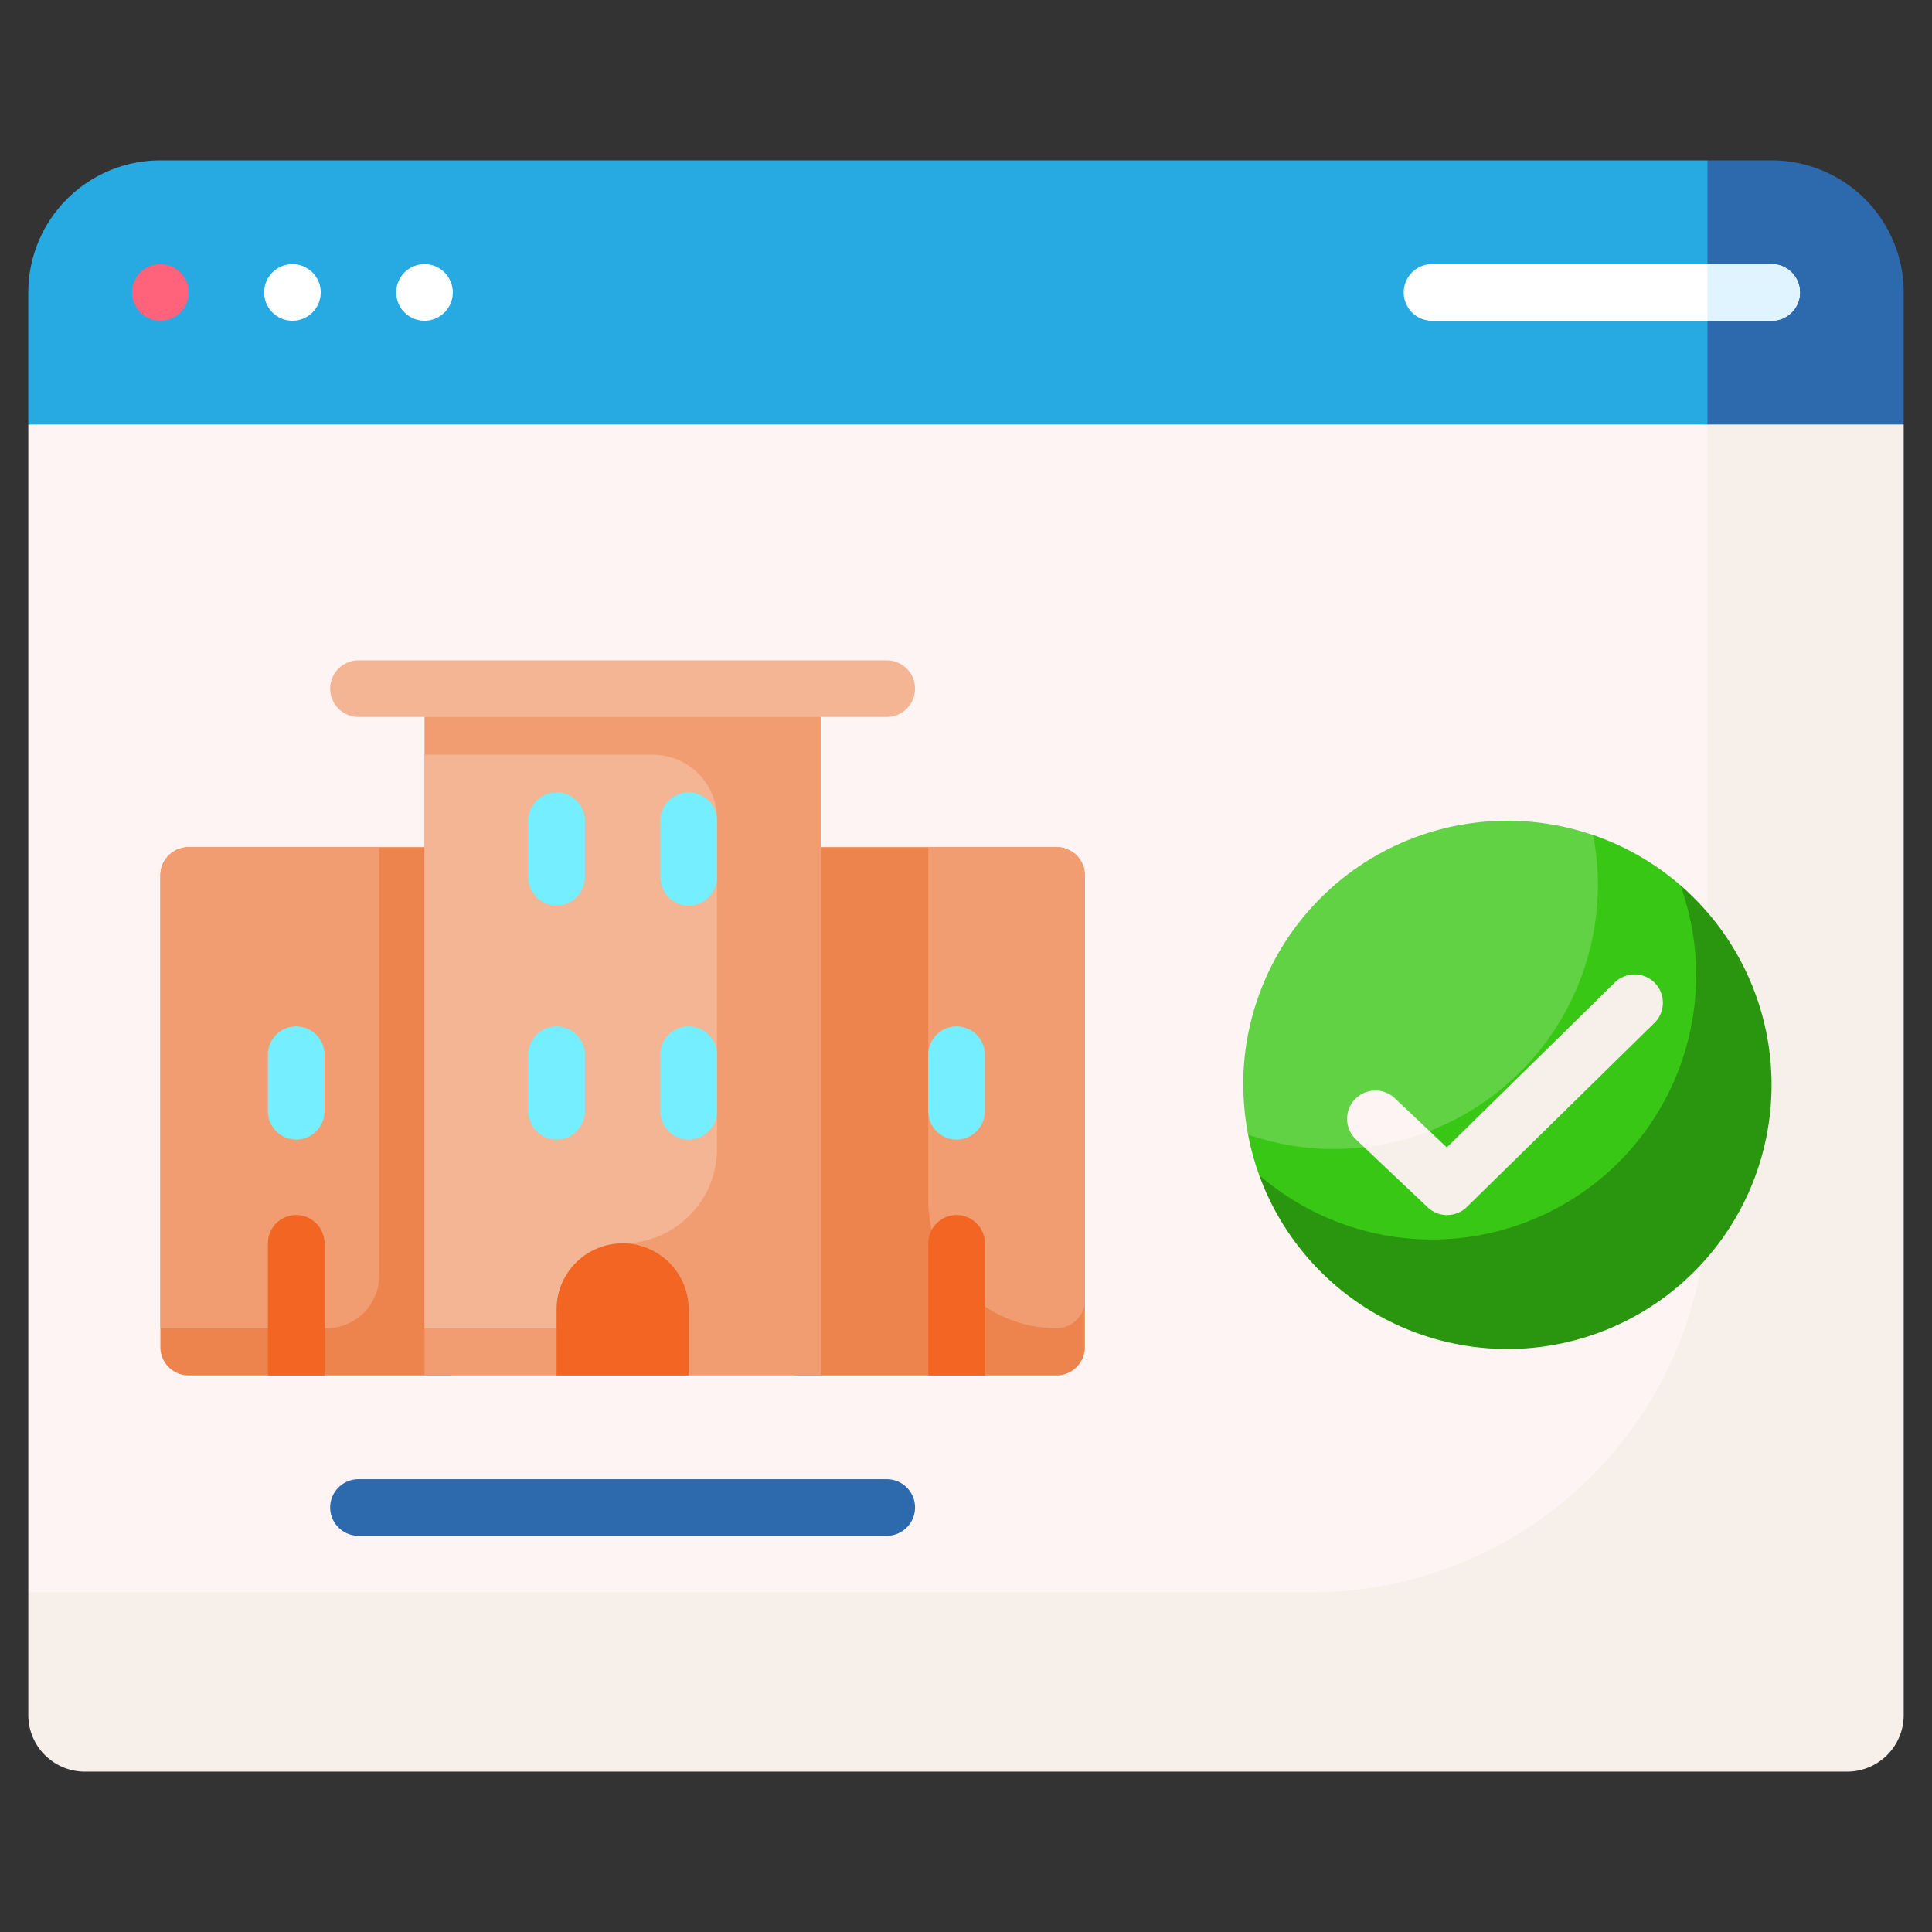 <svg height="512" viewBox="0 0 512 512" width="512" xmlns="http://www.w3.org/2000/svg"><rect x="0" y="0" width="512" height="512" fill="#333333" stroke="none"/><g id="_18_Booking" data-name="18 Booking"><g id="_18_Booking-2" data-name="18 Booking"><g id="Booking"><path d="m469.5 42.5h-17l-18 35 18 35 27.5 8 24.5-8v-35a35 35 0 0 0 -35-35z" fill="#2d69ad"/><path d="m7.5 422v32.5a15 15 0 0 0 15 15h467a15 15 0 0 0 15-15v-342h-52z" fill="#f6efea"/><path d="m7.5 77.5v35l248.5 27.5 196.5-27.5v-70h-410a35 35 0 0 0 -35 35z" fill="#27aae1"/><path d="m452.5 317v-204.5h-445v309.5h340a105 105 0 0 0 105-105z" fill="#fff4f4"/><circle cx="42.5" cy="77.5" fill="#ff637b" r="7.5"/><g fill="#fff"><circle cx="77.5" cy="77.5" r="7.5"/><circle cx="112.5" cy="77.5" r="7.5"/><path d="m469.5 85h-90a7.5 7.5 0 0 1 0-15h90a7.5 7.5 0 0 1 0 15z"/></g><path d="m469.5 85h-17v-15h17a7.5 7.5 0 0 1 0 15z" fill="#e0f4ff"/><g id="hotel"><path d="m210.5 224.5h69.5a7.5 7.5 0 0 1 7.5 7.5v125a7.5 7.5 0 0 1 -7.5 7.5h-69.5a0 0 0 0 1 0 0v-140a0 0 0 0 1 0 0z" fill="#ed844d"/><path d="m246 224.5h34a7.5 7.5 0 0 1 7.5 7.5v112.5a7.5 7.5 0 0 1 -7.5 7.5 34 34 0 0 1 -34-34v-93.5a0 0 0 0 1 0 0z" fill="#f19d71"/><path d="m50 224.5h69.5a0 0 0 0 1 0 0v140a0 0 0 0 1 0 0h-69.5a7.5 7.5 0 0 1 -7.5-7.5v-125a7.5 7.5 0 0 1 7.5-7.5z" fill="#ed844d"/><path d="m50 224.5h50.5a0 0 0 0 1 0 0v113.5a14 14 0 0 1 -14 14h-44a0 0 0 0 1 0 0v-120a7.5 7.5 0 0 1 7.5-7.5z" fill="#f19d71"/><path d="m112.5 178.5h105v186h-105z" fill="#f19d71"/><path d="m165 329.5-17.5 22.5h-35v-152h60.5a17 17 0 0 1 17 17v87.5a25 25 0 0 1 -25 25z" fill="#f4b594"/><path d="m235 190h-140a7.5 7.5 0 0 1 0-15h140a7.5 7.5 0 0 1 0 15z" fill="#f4b594"/><path d="m165 329.5a17.5 17.5 0 0 1 17.5 17.5v17.5a0 0 0 0 1 0 0h-35a0 0 0 0 1 0 0v-17.5a17.5 17.5 0 0 1 17.5-17.5z" fill="#f26522"/><g fill="#75eeff"><path d="m147.5 240a7.5 7.5 0 0 1 -7.5-7.5v-15a7.5 7.5 0 0 1 15 0v15a7.5 7.5 0 0 1 -7.5 7.5z"/><path d="m147.5 302a7.5 7.5 0 0 1 -7.5-7.5v-15a7.5 7.5 0 0 1 15 0v15a7.5 7.5 0 0 1 -7.5 7.5z"/><path d="m182.5 240a7.5 7.5 0 0 1 -7.5-7.5v-15a7.5 7.5 0 0 1 15 0v15a7.5 7.5 0 0 1 -7.5 7.5z"/><path d="m182.5 302a7.5 7.5 0 0 1 -7.5-7.5v-15a7.5 7.5 0 0 1 15 0v15a7.5 7.5 0 0 1 -7.5 7.5z"/><path d="m78.5 302a7.5 7.5 0 0 1 -7.5-7.5v-15a7.5 7.5 0 0 1 15 0v15a7.5 7.5 0 0 1 -7.5 7.5z"/></g><path d="m71 364.5v-35a7.5 7.5 0 0 1 15 0v35z" fill="#f26522"/><path d="m235 407h-140a7.5 7.5 0 0 1 0-15h140a7.5 7.5 0 0 1 0 15z" fill="#2d69ad"/><path d="m246 364.5v-35a7.5 7.5 0 0 1 15 0v35z" fill="#f26522"/><path d="m253.5 302a7.5 7.5 0 0 1 -7.5-7.5v-15a7.5 7.5 0 0 1 15 0v15a7.5 7.5 0 0 1 -7.5 7.5z" fill="#75eeff"/></g><path d="m445.31 234.59-111.62 76.82a70 70 0 1 0 111.62-76.82z" fill="#2a950f"/><path d="m449.5 258.5a69.88 69.88 0 0 0 -4.19-23.91 70 70 0 0 0 -23.07-13.29l-91.48 79.4a69.62 69.62 0 0 0 2.93 10.71 70 70 0 0 0 115.81-52.91z" fill="#38c714"/><path d="m329.5 287.5a70 70 0 0 0 1.26 13.2 69.86 69.86 0 0 0 22.74 3.8 71.14 71.14 0 0 0 8-.47l17.3-4.28a70 70 0 0 0 43.4-78.45 70 70 0 0 0 -92.74 66.2z" fill="#60d243"/><path d="m378.34 319.94a7.49 7.49 0 0 0 10.41-.09l49.5-48.59a7.5 7.5 0 1 0 -10.5-10.7l-44.34 43.52-4.57-4.33-10.34.25-7 4z" fill="#f6efea"/><path d="m359.06 291.34a7.49 7.49 0 0 0 .28 10.6l2.2 2.09a69.37 69.37 0 0 0 17.3-4.28l-9.18-8.69a7.49 7.49 0 0 0 -10.6.28z" fill="#fff4f4"/></g></g></g></svg>